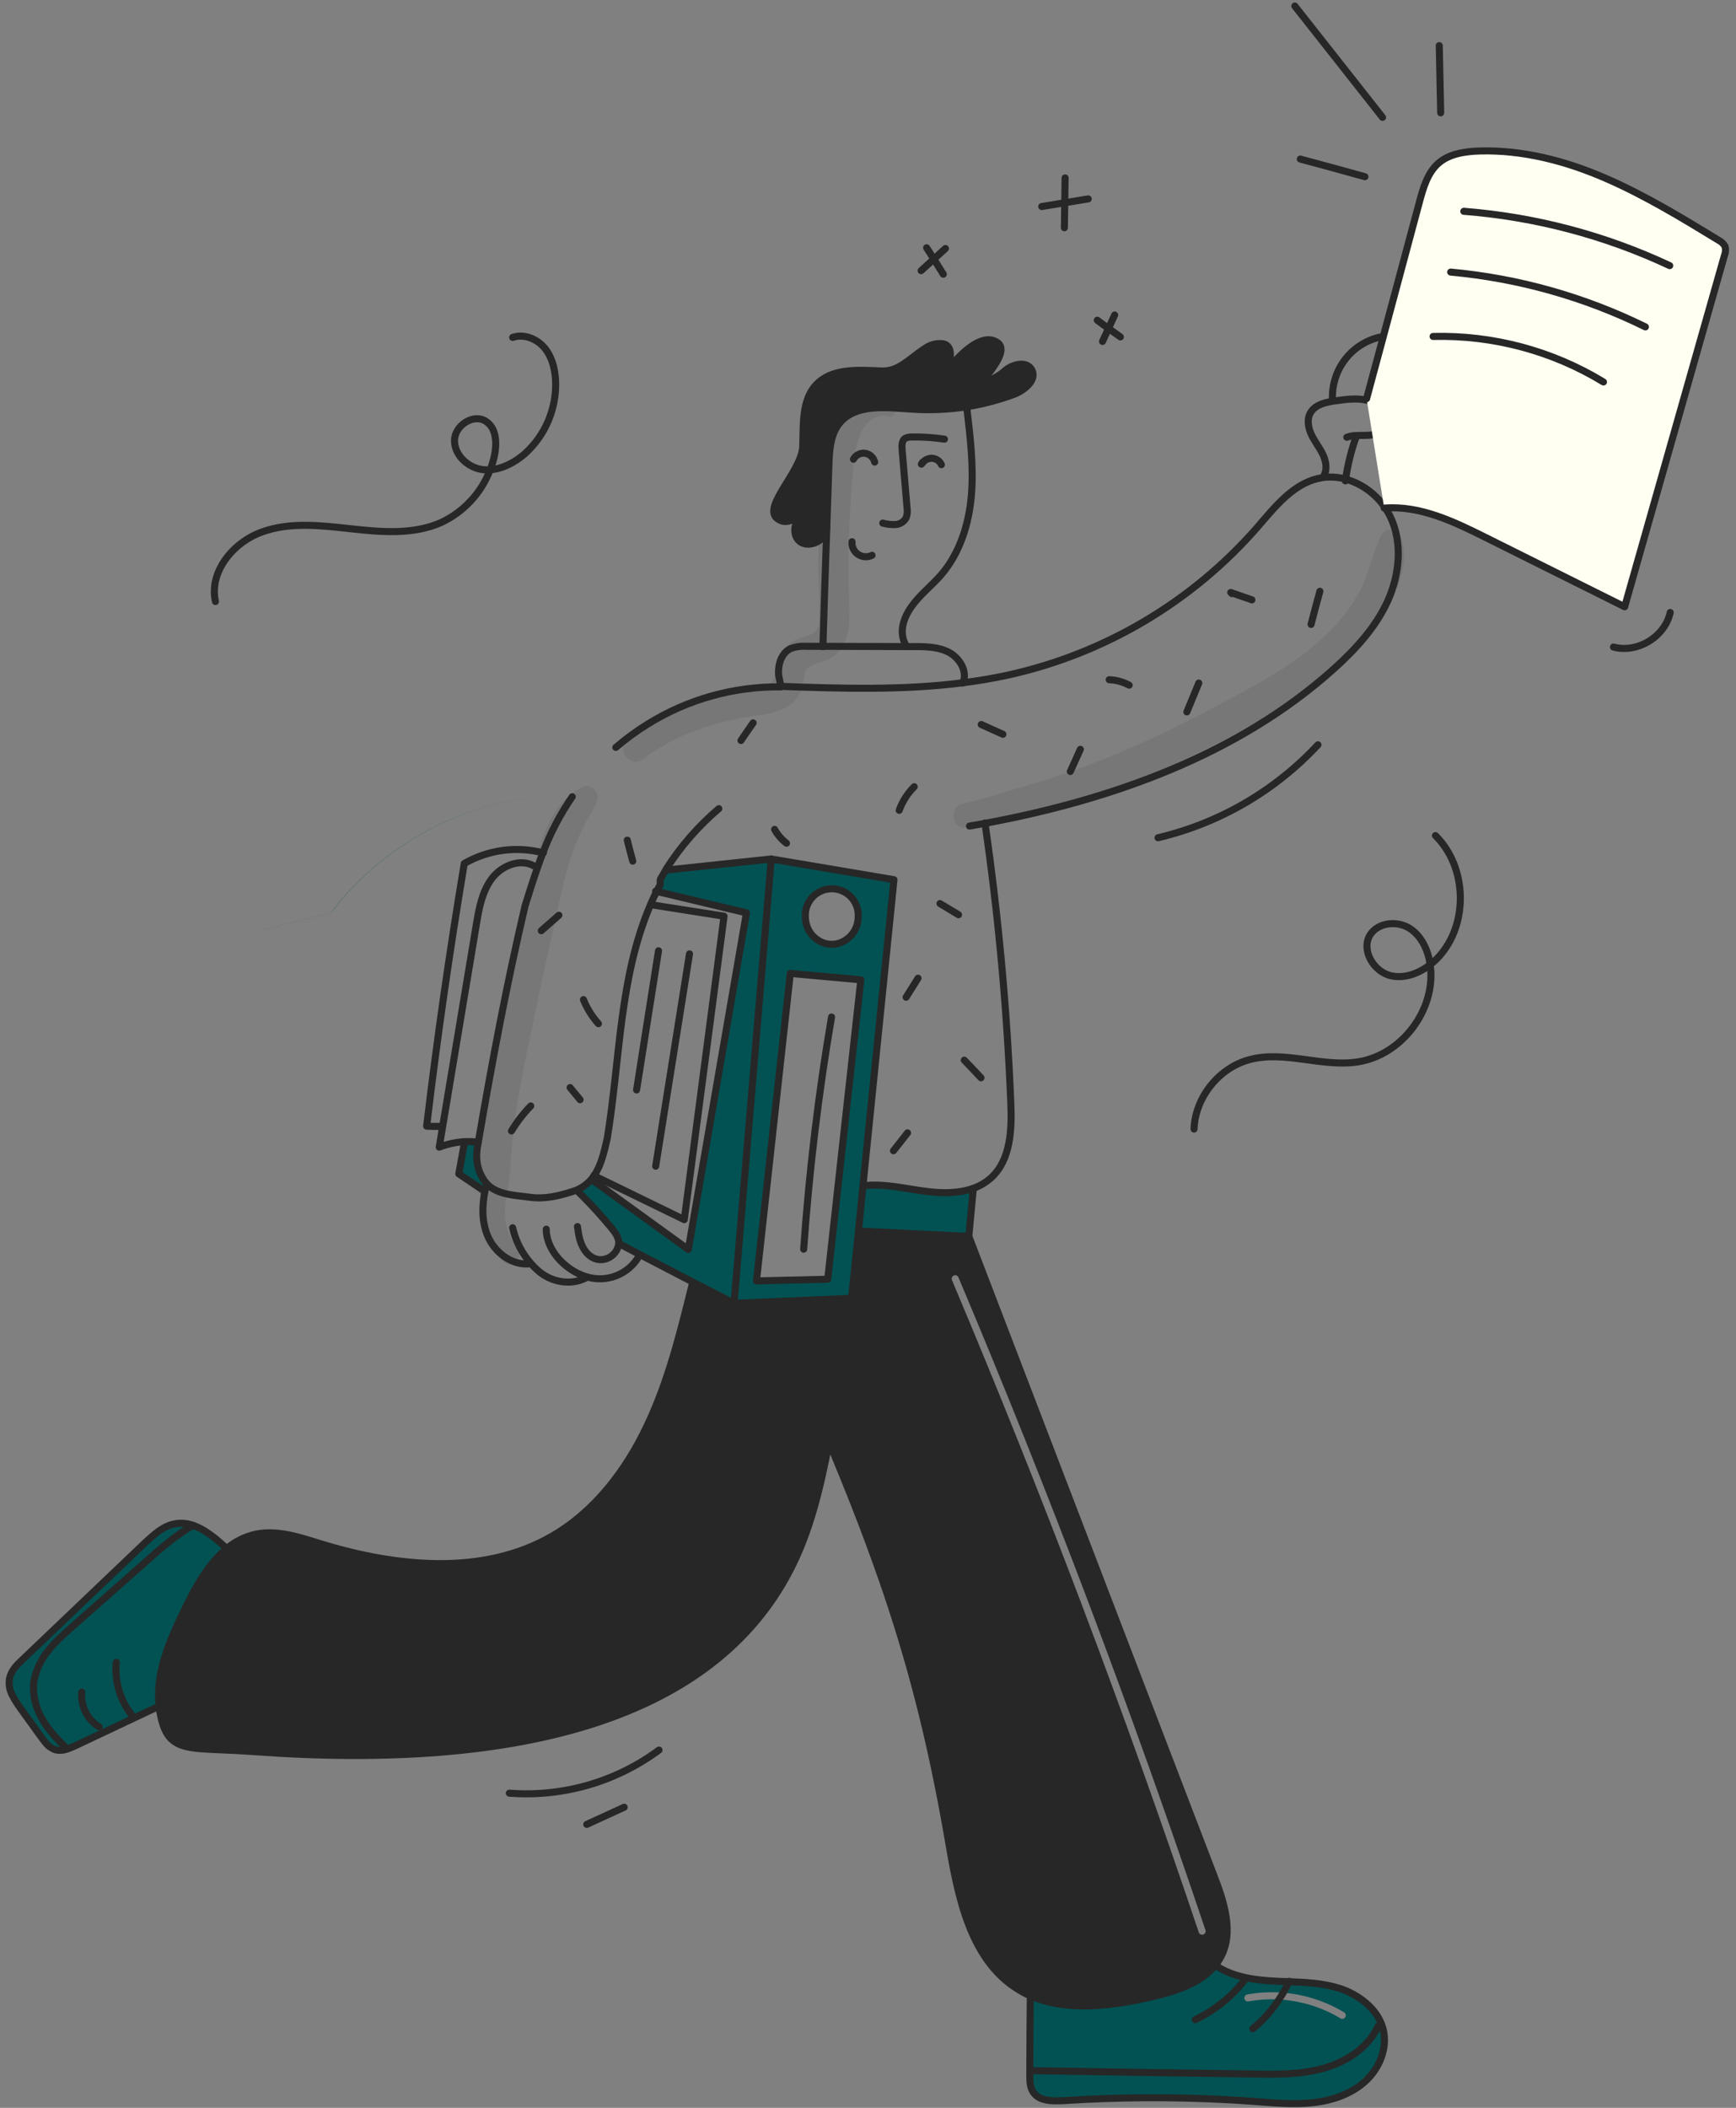 <svg width="201" height="244" viewBox="0 0 201 244" fill="none" xmlns="http://www.w3.org/2000/svg">
<rect x="0" y="0" width="201" height="244" fill="#808080" stroke="none"/>
<path fill-rule="evenodd" clip-rule="evenodd" d="M140.732 227.495C139.049 229.592 136.124 230.53 133.42 231.165C128.757 232.241 123.569 232.931 119.293 231.054C119.293 233.932 119.268 236.813 119.24 239.691H119.348L119.739 239.697C128.189 239.833 136.613 239.968 145.064 240.077C147.823 240.132 150.612 240.16 153.261 239.415C155.91 238.67 158.421 237.014 159.58 234.531L159.955 234.302C159.677 233.609 159.272 232.975 158.76 232.431C158.554 232.213 158.335 232.007 158.106 231.813C157.221 231.086 156.204 230.538 155.11 230.199C153.209 229.611 151.214 229.504 149.219 229.424C148.78 229.407 148.341 229.391 147.906 229.371C145.505 229.233 142.994 228.93 140.925 227.661L140.732 227.495ZM144.558 231.676C145.795 231.45 147.055 231.379 148.31 231.467H148.311C150.748 231.634 153.11 232.379 155.203 233.639C155.396 233.755 155.646 233.693 155.763 233.5C155.879 233.307 155.816 233.056 155.624 232.94C153.42 231.613 150.933 230.83 148.367 230.653C147.044 230.561 145.715 230.635 144.41 230.874C144.189 230.915 144.042 231.127 144.083 231.349C144.124 231.57 144.336 231.717 144.558 231.676Z" fill="#025253"/>
<path fill-rule="evenodd" clip-rule="evenodd" d="M80.061 148.878C78.697 154.362 77.321 159.894 74.89 165.021C72.435 170.181 68.793 174.985 63.826 177.827C55.852 182.407 45.836 181.359 37.034 178.655C36.904 178.614 36.774 178.574 36.643 178.533C34.359 177.821 31.986 177.081 29.637 177.551C28.371 177.809 27.193 178.389 26.215 179.234C26.213 179.237 26.207 179.24 26.204 179.242L26.229 179.273L26.243 179.289C24.174 181 22.684 183.649 21.47 186.132C19.98 189.203 18.548 192.351 18.374 195.607C18.348 196.04 18.349 196.474 18.377 196.907C18.39 197.13 18.407 197.356 18.434 197.583C18.472 197.973 18.537 198.36 18.628 198.742C18.87 199.84 19.204 200.604 19.679 201.145C19.758 201.235 19.844 201.319 19.936 201.396C21.029 202.34 22.76 202.411 25.553 202.525C26.579 202.567 27.75 202.615 29.085 202.715C60.846 205.088 82.674 198.659 91.421 181.772C93.821 177.165 94.98 172.057 95.973 166.925C95.979 166.936 95.984 166.948 95.988 166.959C95.991 166.966 95.993 166.973 95.996 166.98C97.182 169.806 98.283 172.51 99.304 175.142C99.491 175.625 99.676 176.102 99.858 176.58C100.041 177.057 100.22 177.529 100.396 178.003C100.484 178.236 100.572 178.471 100.659 178.707L100.661 178.713C100.923 179.419 101.18 180.122 101.431 180.823C101.851 181.99 102.256 183.152 102.648 184.308C103.04 185.464 103.415 186.615 103.779 187.771C103.781 187.772 103.782 187.774 103.782 187.776C106.34 195.869 108.288 204.059 109.963 213.975C110.553 217.388 111.281 221.022 112.725 224.14C112.879 224.468 113.036 224.791 113.207 225.106C114.234 227.117 115.759 228.833 117.636 230.089C118.151 230.431 118.696 230.726 119.264 230.972C119.272 230.974 119.283 230.98 119.291 230.983C123.563 232.845 128.739 232.155 133.391 231.082C136.095 230.447 139.047 229.509 140.703 227.412C140.955 227.094 141.177 226.752 141.365 226.391C142.827 223.549 141.696 220.1 140.537 217.093C135.584 204.155 130.676 191.367 125.765 178.572C121.245 166.798 116.724 155.018 112.164 143.113H112.142C109.943 143.017 107.881 142.914 105.819 142.81C103.751 142.707 101.684 142.603 99.478 142.506H99.422L98.65 150.287L85.022 150.867L85.019 150.894L80.596 148.604L80.274 148.439L80.251 148.428L80.108 148.687L80.061 148.878ZM110.973 147.866C110.886 147.659 110.646 147.561 110.439 147.649C110.231 147.737 110.134 147.976 110.222 148.183C120.695 172.999 130.221 198.164 138.799 223.679C138.87 223.893 139.102 224.008 139.315 223.936C139.529 223.864 139.644 223.633 139.572 223.42C130.987 197.885 121.455 172.7 110.973 147.866Z" fill="#272727"/>
<path d="M160.158 234.945C160.682 237.125 159.689 239.498 158.006 240.988C156.323 242.478 154.088 243.195 151.853 243.416C149.618 243.637 147.38 243.416 145.145 243.25C144.19 243.179 143.235 243.116 142.278 243.063C142.267 243.063 142.256 243.062 142.245 243.06C135.849 242.701 129.436 242.737 123.044 243.168C122.056 243.212 120.908 243.22 120.133 242.693C120.083 242.657 120.036 242.621 119.99 242.585C119.943 242.549 119.899 242.505 119.857 242.461C119.813 242.419 119.771 242.374 119.733 242.326C119.694 242.279 119.658 242.227 119.623 242.174C119.236 241.595 119.236 240.85 119.236 240.16C119.239 240.003 119.239 239.848 119.239 239.691H119.347C127.928 239.829 136.481 239.967 145.062 240.077C147.822 240.132 150.608 240.16 153.26 239.415C155.912 238.67 158.42 237.015 159.579 234.531L159.954 234.302C160.036 234.512 160.104 234.727 160.158 234.945Z" fill="#025253"/>
<path d="M120.135 242.693C120.91 243.22 122.058 243.212 123.046 243.167C122.055 243.234 120.907 243.228 120.135 242.693Z" fill="#025253"/>
<path d="M119.99 242.585C120.037 242.621 120.084 242.657 120.134 242.693C120.084 242.66 120.036 242.624 119.99 242.585Z" fill="#025253"/>
<path d="M119.732 242.326C119.771 242.373 119.812 242.418 119.857 242.461C119.812 242.419 119.77 242.374 119.732 242.326Z" fill="#025253"/>
<path d="M114.246 43.515C114.287 43.465 114.329 43.413 114.37 43.36C114.332 43.413 114.29 43.465 114.246 43.515Z" fill="#272727"/>
<path d="M113.988 43.827L114.223 43.542C114.148 43.636 114.068 43.733 113.988 43.827Z" fill="#272727"/>
<path d="M113.725 44.135C113.805 44.042 113.885 43.948 113.967 43.854C113.89 43.948 113.807 44.042 113.725 44.135Z" fill="#272727"/>
<path d="M113.455 44.442C113.535 44.348 113.618 44.257 113.701 44.163C113.621 44.257 113.538 44.348 113.455 44.442Z" fill="#272727"/>
<path d="M112.666 137.567C112.503 139.391 112.34 141.245 112.15 143.069C112.147 143.066 112.147 143.061 112.144 143.058C107.729 142.865 103.866 142.644 99.452 142.451H99.43L99.948 137.214L100.114 137.236C100.883 137.166 101.657 137.165 102.426 137.233L102.427 137.234C102.428 137.235 102.428 137.235 102.429 137.235C102.429 137.235 102.43 137.234 102.43 137.234C102.431 137.234 102.432 137.233 102.432 137.233C103.229 137.3 104.024 137.416 104.821 137.542C104.956 137.565 105.089 137.587 105.224 137.606C105.621 137.672 106.019 137.736 106.419 137.796C106.819 137.857 107.219 137.909 107.619 137.954C109.302 138.147 111.093 138.119 112.666 137.567Z" fill="#025253"/>
<path d="M107.617 137.954C109.328 138.119 111.121 138.092 112.667 137.54C112.667 137.548 112.664 137.559 112.664 137.568C111.091 138.119 109.3 138.147 107.617 137.954Z" fill="#025253"/>
<path d="M112.165 143.113H112.143C112.145 143.1 112.145 143.083 112.148 143.069C112.154 143.083 112.159 143.1 112.165 143.113Z" fill="#272727"/>
<path d="M109.665 42.899C109.546 43.057 109.433 43.211 109.328 43.36L109.37 43.294C109.463 43.164 109.56 43.032 109.665 42.899Z" fill="#272727"/>
<path d="M105.223 137.606C105.62 137.669 106.02 137.736 106.417 137.796C106.017 137.736 105.62 137.672 105.223 137.606Z" fill="#025253"/>
<path d="M105.549 47.361C107.686 47.503 109.833 47.411 111.95 47.085C113.785 46.786 115.587 46.315 117.333 45.678C117.901 45.471 118.423 45.157 118.873 44.753C118.418 45.171 117.885 45.494 117.306 45.705C115.558 46.339 113.756 46.81 111.922 47.112C111.74 47.14 111.556 47.168 111.371 47.193C109.433 47.467 107.472 47.533 105.521 47.389C102.781 47.212 99.553 46.801 97.613 48.558C99.55 46.768 102.795 47.181 105.549 47.361Z" fill="#272727"/>
<path d="M104.648 42.108C105.404 41.603 106.114 40.976 106.825 40.504C106.119 40.984 105.41 41.611 104.648 42.108Z" fill="#272727"/>
<path d="M109.964 213.975C110.554 217.388 111.283 221.022 112.726 224.14C111.263 221.008 110.529 217.355 109.936 213.92C108.278 204.036 106.338 195.864 103.783 187.776C106.341 195.869 108.289 204.058 109.964 213.975Z" fill="#272727"/>
<path d="M103.506 101.833L99.919 137.209V137.211L99.891 137.209L99.372 142.451H99.367L98.594 150.232L85.027 150.809L89.323 99.46H89.321L89.323 99.438L103.506 101.833ZM95.835 148.08L99.67 113.422L91.503 112.649L87.558 148.245H87.588L87.585 148.273L95.835 148.08ZM99.367 106.082C99.385 105.669 99.32 105.255 99.174 104.868C99.029 104.48 98.806 104.126 98.52 103.827C98.234 103.527 97.89 103.289 97.509 103.126C97.128 102.964 96.718 102.88 96.304 102.88C95.89 102.88 95.48 102.964 95.1 103.126C94.719 103.289 94.375 103.527 94.089 103.827C93.803 104.126 93.58 104.48 93.434 104.868C93.289 105.255 93.223 105.669 93.242 106.082C93.242 106.299 93.263 106.515 93.305 106.728C93.408 107.309 93.673 107.85 94.069 108.289C94.464 108.727 94.975 109.046 95.543 109.208C95.591 109.223 95.639 109.235 95.689 109.244C95.789 109.266 95.891 109.283 95.992 109.294C96.2 109.316 96.409 109.316 96.616 109.294C96.718 109.283 96.819 109.266 96.919 109.244C96.969 109.233 97.019 109.222 97.066 109.208C97.634 109.046 98.144 108.727 98.54 108.289C98.936 107.85 99.2 107.309 99.303 106.728C99.346 106.515 99.367 106.299 99.367 106.082Z" fill="#025253"/>
<path d="M103.506 101.833L89.324 99.438V99.433L103.506 101.833Z" fill="#025253"/>
<path d="M102.648 184.308C103.04 185.464 103.415 186.615 103.78 187.771C103.415 186.618 103.038 185.463 102.648 184.308Z" fill="#272727"/>
<path d="M102.432 137.233C103.229 137.297 104.026 137.416 104.821 137.542C104.024 137.416 103.229 137.3 102.432 137.233Z" fill="#025253"/>
<path d="M100.113 137.236C100.883 137.165 101.656 137.164 102.425 137.234C101.656 137.165 100.883 137.166 100.113 137.236Z" fill="url(#paint0_linear_125_1065)"/>
<path d="M99.859 176.58C100.041 177.057 100.221 177.529 100.397 178.003C100.221 177.532 100.041 177.057 99.859 176.58Z" fill="#272727"/>
<path d="M99.947 137.214L99.428 142.451H99.4L99.919 137.211L99.947 137.214Z" fill="url(#paint1_linear_125_1065)"/>
<path d="M99.948 137.209V137.214L99.92 137.211V137.209L103.507 101.833L99.948 137.209Z" fill="url(#paint2_linear_125_1065)"/>
<path d="M99.919 137.212L99.401 142.451H99.373L99.892 137.209L99.919 137.212Z" fill="url(#paint3_linear_125_1065)"/>
<path d="M112.142 143.113C107.738 142.92 103.884 142.7 99.477 142.506H99.422L99.427 142.451H99.45C103.864 142.644 107.727 142.865 112.142 143.058C112.145 143.061 112.145 143.066 112.147 143.069C112.145 143.083 112.145 143.1 112.142 143.113Z" fill="url(#paint4_linear_125_1065)"/>
<path d="M99.43 142.451L99.424 142.506H99.397L99.402 142.451H99.43Z" fill="#025253"/>
<path d="M98.651 150.287L85.023 150.867L98.596 150.287L99.396 142.506H99.424L98.651 150.287Z" fill="url(#paint5_linear_125_1065)"/>
<path d="M99.402 142.451L99.397 142.506H99.369L99.375 142.451H99.402Z" fill="#025253"/>
<path d="M98.596 150.287L85.023 150.867L85.029 150.809L98.596 150.232L99.368 142.451H99.374L99.368 142.506H99.396L98.596 150.287Z" fill="url(#paint6_linear_125_1065)"/>
<path d="M95.836 148.08L87.586 148.273L87.589 148.246L95.836 148.08Z" fill="url(#paint7_linear_125_1065)"/>
<path d="M94.511 44.519C94.456 44.577 94.403 44.635 94.353 44.696C94.395 44.646 94.439 44.596 94.483 44.547C94.492 44.537 94.501 44.528 94.511 44.519Z" fill="#272727"/>
<path d="M94.353 44.696C94.304 44.754 94.254 44.814 94.207 44.878C94.254 44.814 94.301 44.754 94.353 44.696Z" fill="#272727"/>
<path d="M93.307 106.728C93.414 107.308 93.68 107.847 94.075 108.284C94.47 108.722 94.979 109.042 95.544 109.209C94.977 109.046 94.466 108.727 94.07 108.289C93.675 107.85 93.41 107.309 93.307 106.728Z" fill="url(#paint8_linear_125_1065)"/>
<path d="M93.549 46.072C93.527 46.127 93.505 46.183 93.488 46.238C93.508 46.183 93.527 46.127 93.549 46.072Z" fill="#272727"/>
<path d="M93.335 46.724C93.313 46.798 93.297 46.873 93.277 46.95C93.297 46.873 93.316 46.798 93.335 46.724Z" fill="#272727"/>
<path d="M93.189 62.953C93.231 62.961 93.269 62.97 93.311 62.975C93.27 62.971 93.23 62.963 93.189 62.953Z" fill="#272727"/>
<path d="M92.738 62.774C92.878 62.859 93.031 62.919 93.191 62.953C93.03 62.922 92.877 62.861 92.738 62.774Z" fill="#272727"/>
<path d="M109.797 42.731C111.276 40.861 113.585 38.692 115.235 39.553C116.289 40.005 115.922 41.159 115.031 42.472C114.832 42.762 114.609 43.06 114.369 43.36C114.327 43.413 114.286 43.465 114.245 43.515C114.236 43.526 114.228 43.534 114.223 43.542L113.988 43.827C113.979 43.835 113.972 43.844 113.966 43.854C113.883 43.948 113.803 44.042 113.723 44.136C113.715 44.144 113.708 44.153 113.701 44.163C113.618 44.257 113.536 44.348 113.456 44.442C113.276 44.646 113.094 44.848 112.915 45.044C112.905 45.052 112.896 45.061 112.887 45.071C114.068 44.208 115.244 43.84 116.115 43.12C116.162 43.084 116.209 43.043 116.256 43.002C117.139 42.202 118.767 41.76 119.402 42.781C119.769 43.388 119.551 44.017 119.076 44.55C119.012 44.622 118.944 44.69 118.872 44.754C118.423 45.157 117.9 45.471 117.332 45.678C115.586 46.315 113.784 46.786 111.949 47.085C109.832 47.411 107.685 47.504 105.548 47.361C102.794 47.182 99.549 46.768 97.612 48.559C97.535 48.626 97.461 48.698 97.391 48.774C97.3 48.869 97.213 48.968 97.132 49.072C96.084 50.396 96.001 52.19 95.946 53.873C95.863 56.301 95.78 58.757 95.697 61.188C95.697 61.249 95.692 61.311 95.684 61.373C95.676 61.433 95.664 61.493 95.648 61.552C95.639 61.579 95.631 61.61 95.62 61.637C95.598 61.695 95.573 61.753 95.548 61.808C95.372 62.119 95.127 62.385 94.832 62.587C94.537 62.788 94.2 62.919 93.846 62.97C93.813 62.976 93.782 62.978 93.749 62.984C93.603 62.998 93.456 62.995 93.311 62.976C93.269 62.97 93.231 62.962 93.189 62.953C93.029 62.92 92.876 62.859 92.737 62.774C92.704 62.752 92.668 62.73 92.635 62.705C91.614 61.933 91.945 60.081 93.076 59.584C92.138 59.943 91.2 60.718 90.289 60.247C87.723 59.115 92.745 54.756 92.911 51.776C92.988 50.363 92.935 48.84 93.178 47.447C93.206 47.279 93.239 47.113 93.278 46.95C93.297 46.873 93.313 46.798 93.335 46.724C93.38 46.561 93.429 46.398 93.487 46.238C93.504 46.183 93.526 46.128 93.548 46.073C93.576 46.001 93.603 45.932 93.633 45.86C93.694 45.722 93.76 45.587 93.835 45.455C93.865 45.397 93.898 45.342 93.931 45.286C93.959 45.239 93.987 45.193 94.017 45.148C94.078 45.055 94.141 44.966 94.207 44.878C94.254 44.815 94.304 44.754 94.354 44.696C94.403 44.638 94.456 44.577 94.511 44.519C94.581 44.443 94.656 44.37 94.734 44.301C96.605 42.613 99.569 42.869 102.126 42.974C102.893 42.98 103.644 42.757 104.284 42.334C104.408 42.265 104.53 42.188 104.648 42.108C105.41 41.611 106.119 40.985 106.825 40.505C106.938 40.427 107.049 40.356 107.162 40.287C107.672 39.948 108.275 39.778 108.886 39.801C110.652 39.801 110.018 42.284 109.3 43.388C109.322 43.358 109.344 43.325 109.369 43.294L109.328 43.36C109.433 43.211 109.546 43.057 109.664 42.9C109.709 42.844 109.75 42.786 109.797 42.731Z" fill="#272727"/>
<path d="M89.324 99.46L85.028 150.809H85.025L89.322 99.46H89.324Z" fill="url(#paint9_linear_125_1065)"/>
<path d="M89.322 99.46L85.026 150.809L84.998 150.811L89.294 99.463L89.322 99.46Z" fill="url(#paint10_linear_125_1065)"/>
<path d="M86.427 105.668L76.053 103.213C76.055 103.207 76.058 103.199 76.061 103.193L86.427 105.668Z" fill="url(#paint11_linear_125_1065)"/>
<path d="M85.03 150.809L85.024 150.867H85.022L85.027 150.809H85.03Z" fill="url(#paint12_linear_125_1065)"/>
<path d="M85.025 150.809L85.02 150.867H84.992L84.998 150.811L85.025 150.809Z" fill="url(#paint13_linear_125_1065)"/>
<path d="M85.021 150.867H85.023L85.021 150.894L80.598 148.604L84.993 150.867H85.021Z" fill="#025253"/>
<path d="M84.965 150.812H84.998L84.992 150.867L80.597 148.605L80.274 148.439L80.252 148.428V148.425L80.274 148.384L84.965 150.812Z" fill="#025253"/>
<path d="M77.156 100.619L77.321 100.729L89.293 99.463L84.997 150.812H84.964L80.273 148.383L80.251 148.425L74.118 145.238L74.062 145.21L73.905 145.128L71.772 144.024L71.634 143.996V143.693C71.629 143.654 71.623 143.618 71.615 143.58C71.462 143.017 71.164 142.504 70.751 142.092C69.714 140.837 68.635 139.648 67.493 138.5C67.33 138.334 67.164 138.172 66.999 138.009L66.254 137.954L66.751 137.788C67.329 137.532 67.852 137.165 68.29 136.709C68.3 136.7 68.309 136.69 68.318 136.679C68.367 136.627 68.417 136.571 68.464 136.516L68.516 136.544L79.694 144.631L86.426 105.668L76.06 103.193C76.14 103.033 76.22 102.876 76.3 102.716C76.352 102.653 76.39 102.581 76.413 102.503C76.437 102.426 76.444 102.344 76.435 102.263C76.438 102.183 76.438 102.098 76.441 102.018C76.436 101.949 76.446 101.88 76.469 101.815C76.492 101.75 76.529 101.69 76.576 101.64C76.769 101.309 76.962 100.95 77.156 100.619Z" fill="#025253"/>
<path d="M68.465 136.516C68.418 136.571 68.368 136.626 68.318 136.679C68.368 136.626 68.415 136.571 68.462 136.516H68.465Z" fill="#025253"/>
<path d="M67.494 138.5C68.636 139.648 69.715 140.837 70.753 142.092C69.715 140.862 68.634 139.651 67.494 138.5Z" fill="#025253"/>
<path d="M55.908 136.433C56.072 136.72 56.276 136.981 56.515 137.209L56.322 137.264C56.263 137.463 56.216 137.666 56.184 137.871L56.15 137.866L56.018 137.843L53.148 135.909L53.151 135.901L53.811 132.267V132.184C54.332 132.161 54.854 132.18 55.372 132.24V132.245C55.36 132.266 55.354 132.29 55.356 132.314V132.322C55.276 132.699 55.224 133.082 55.201 133.467C55.188 133.691 55.187 133.916 55.199 134.141C55.237 134.953 55.481 135.741 55.908 136.433Z" fill="#025253"/>
<path d="M55.384 132.239C55.382 132.239 55.38 132.24 55.378 132.241C55.376 132.242 55.374 132.243 55.373 132.245V132.239H55.384Z" fill="#025253"/>
<path d="M55.356 132.322V132.35C55.277 132.718 55.225 133.092 55.201 133.467C55.224 133.082 55.276 132.699 55.356 132.322Z" fill="#025253"/>
<path d="M38.36 105.669L30.549 107.6L30.552 107.592L38.333 105.669C38.333 105.669 46.93 92.835 64.448 92.046C46.95 92.849 38.36 105.669 38.36 105.669Z" fill="#025253"/>
<path d="M20.284 176.42C20.969 176.287 21.678 176.338 22.337 176.569C20.273 177.752 18.485 179.35 16.725 180.917C13.938 183.373 11.179 185.828 8.392 188.284C7.371 189.195 6.35 190.078 5.522 191.154C4.666 192.212 4.105 193.478 3.894 194.823C3.794 196.281 4.141 197.734 4.888 198.99C5.605 200.259 6.598 201.308 7.647 202.328L7.694 202.488C7.279 202.632 6.831 202.653 6.405 202.549C5.968 202.394 5.584 202.12 5.296 201.757C5.244 201.699 5.194 201.636 5.144 201.572C5.026 201.421 4.915 201.266 4.805 201.114C4.005 199.983 3.177 198.879 2.377 197.748C2.297 197.638 2.217 197.527 2.137 197.414C2.051 197.293 1.968 197.166 1.886 197.039C1.847 196.981 1.811 196.92 1.775 196.862C1.739 196.805 1.704 196.744 1.668 196.683C1.604 196.573 1.543 196.462 1.488 196.352C1.135 195.73 1.01 195.004 1.135 194.299C1.328 193.416 2.018 192.754 2.653 192.119L16.807 178.627C17.828 177.661 18.904 176.668 20.284 176.42Z" fill="#025253"/>
<path d="M21.469 186.105C22.68 183.627 24.167 180.984 26.229 179.273L26.242 179.29C24.173 181 22.683 183.649 21.469 186.132C19.979 189.203 18.547 192.352 18.373 195.607C18.539 192.343 19.973 189.184 21.469 186.105Z" fill="#025253"/>
<path d="M18.435 197.583C18.472 197.973 18.537 198.36 18.628 198.742C18.871 199.84 19.205 200.604 19.679 201.145C19.188 200.604 18.846 199.831 18.6 198.714C18.523 198.347 18.468 197.98 18.416 197.613L18.435 197.61C18.407 197.376 18.388 197.141 18.377 196.907C18.391 197.13 18.407 197.356 18.435 197.583Z" fill="#272727"/>
<path d="M18.376 196.907C18.387 197.141 18.406 197.376 18.434 197.61L18.415 197.613L18.406 197.555C17.965 193.582 19.675 189.774 21.441 186.077C22.653 183.599 24.14 180.953 26.204 179.242L26.229 179.273C24.168 180.983 22.68 183.627 21.469 186.104C19.974 189.184 18.539 192.343 18.373 195.607C18.348 196.04 18.349 196.474 18.376 196.907Z" fill="#025253"/>
<path d="M18.214 197.638C15.069 199.128 11.895 200.618 8.75 202.108C8.033 202.467 7.205 202.798 6.432 202.577C5.978 202.428 5.58 202.142 5.295 201.758C5.584 202.12 5.968 202.395 6.405 202.549C6.831 202.653 7.278 202.632 7.693 202.489L7.646 202.329C6.598 201.308 5.604 200.259 4.887 198.99C4.14 197.734 3.794 196.281 3.894 194.824C4.104 193.479 4.666 192.213 5.522 191.154C6.349 190.078 7.37 189.195 8.391 188.284C11.178 185.829 13.937 183.373 16.724 180.917C18.484 179.35 20.272 177.753 22.336 176.569C22.471 176.613 22.607 176.663 22.742 176.718C22.899 176.784 23.056 176.859 23.211 176.939C23.321 176.997 23.429 177.057 23.539 177.121C23.589 177.151 23.641 177.181 23.694 177.214C24.316 177.607 24.904 178.05 25.454 178.539C25.512 178.589 25.567 178.638 25.622 178.688C25.785 178.834 25.948 178.978 26.105 179.124L26.205 179.243C24.141 180.953 22.654 183.599 21.442 186.077C19.676 189.774 17.966 193.582 18.407 197.555L18.415 197.613L18.214 197.638Z" fill="#025253"/>
<path d="M1.775 196.863C1.811 196.921 1.847 196.981 1.886 197.039C1.847 196.981 1.808 196.923 1.775 196.863Z" fill="#025253"/>
<path d="M1.668 196.683C1.704 196.744 1.74 196.802 1.776 196.862C1.737 196.805 1.701 196.744 1.668 196.683Z" fill="#025253"/>
<path d="M104.886 74.707C104.058 73.218 104.555 71.617 105.521 70.238C106.486 68.858 107.866 67.809 108.97 66.54C111.149 64.002 112.198 60.636 112.474 57.294C112.75 53.953 112.336 50.617 111.949 47.278" stroke="#272727" stroke-width="0.816" stroke-linecap="round" stroke-linejoin="round"/>
<path d="M93.077 59.584C91.946 60.081 91.615 61.932 92.635 62.705C92.668 62.73 92.704 62.752 92.737 62.774C92.877 62.859 93.03 62.919 93.19 62.953C93.231 62.962 93.27 62.97 93.311 62.975C93.457 62.995 93.604 62.998 93.75 62.984C93.783 62.981 93.816 62.975 93.847 62.97C94.201 62.922 94.539 62.791 94.835 62.59C95.13 62.388 95.375 62.121 95.549 61.808C95.577 61.753 95.601 61.696 95.621 61.637C95.632 61.61 95.64 61.579 95.648 61.552C95.664 61.493 95.676 61.433 95.684 61.372C95.693 61.311 95.698 61.249 95.698 61.188V61.05" stroke="#272727" stroke-width="0.816" stroke-linecap="round" stroke-linejoin="round"/>
<path d="M93.38 59.502C93.269 59.529 93.186 59.557 93.076 59.584" stroke="#272727" stroke-width="0.816" stroke-linecap="round" stroke-linejoin="round"/>
<path d="M95.283 74.845V74.79C95.421 70.265 95.559 65.712 95.725 61.187C95.808 58.729 95.89 56.301 95.973 53.845C96.028 52.162 96.139 50.341 97.159 49.044C97.234 48.95 97.311 48.859 97.391 48.774C97.461 48.698 97.534 48.626 97.612 48.558C99.549 46.768 102.794 47.182 105.547 47.361C107.685 47.503 109.831 47.411 111.949 47.085C113.783 46.786 115.586 46.315 117.332 45.678C117.9 45.471 118.422 45.157 118.872 44.754C118.944 44.69 119.012 44.621 119.076 44.549C119.57 44.011 119.801 43.371 119.429 42.753C118.794 41.732 117.166 42.174 116.283 42.974C116.228 43.023 116.173 43.073 116.115 43.12C115.249 43.821 114.106 44.191 112.914 45.043C113.094 44.847 113.276 44.646 113.455 44.442C113.535 44.348 113.618 44.257 113.701 44.163C113.707 44.153 113.715 44.144 113.723 44.135C113.803 44.042 113.883 43.948 113.966 43.854C113.972 43.843 113.979 43.834 113.988 43.826L114.222 43.542C114.228 43.534 114.236 43.526 114.244 43.515C114.286 43.465 114.327 43.413 114.369 43.36C114.609 43.059 114.832 42.761 115.031 42.472C115.936 41.156 116.322 39.997 115.263 39.525C113.602 38.658 111.256 40.855 109.797 42.731C109.75 42.786 109.708 42.844 109.664 42.899C109.546 43.057 109.432 43.211 109.328 43.36L109.369 43.294C110.067 42.16 110.619 39.773 108.914 39.773C108.29 39.753 107.676 39.933 107.162 40.286C107.048 40.355 106.938 40.427 106.825 40.504C106.119 40.984 105.409 41.611 104.648 42.107C104.529 42.187 104.408 42.265 104.284 42.334C103.648 42.739 102.908 42.952 102.154 42.946C99.582 42.841 96.605 42.582 94.734 44.301C94.656 44.369 94.581 44.442 94.511 44.519C94.456 44.577 94.403 44.635 94.353 44.696C94.304 44.756 94.254 44.814 94.207 44.878C94.141 44.966 94.077 45.054 94.017 45.148C93.986 45.192 93.959 45.239 93.931 45.286C93.898 45.341 93.865 45.396 93.835 45.454C93.76 45.587 93.694 45.722 93.633 45.86C93.603 45.932 93.575 46.001 93.548 46.072C93.526 46.128 93.504 46.183 93.487 46.238C93.429 46.398 93.379 46.561 93.335 46.724C93.313 46.798 93.297 46.873 93.277 46.95C93.239 47.113 93.206 47.278 93.178 47.447C92.941 48.823 92.999 50.333 92.938 51.748C92.772 54.728 87.751 59.087 90.317 60.219C91.227 60.691 92.165 59.915 93.103 59.557" stroke="#272727" stroke-width="0.816" stroke-linecap="round" stroke-linejoin="round"/>
<path d="M90.401 79.315C90.207 78.46 90.07 78.101 90.18 77.218C90.29 76.335 90.732 75.453 91.559 75.066C92.124 74.859 92.726 74.774 93.325 74.818H95.312C98.504 74.818 101.694 74.846 104.886 74.846H105.852C107.259 74.846 108.722 74.873 109.963 75.563C111.166 76.247 112.044 77.77 111.495 79.034C111.491 79.046 111.487 79.057 111.481 79.067" stroke="#272727" stroke-width="0.816" stroke-linecap="round" stroke-linejoin="round"/>
<path d="M90.264 79.453H90.429C97.438 79.701 104.529 79.922 111.454 79.039C111.468 79.037 111.482 79.037 111.496 79.034C113.275 78.813 115.03 78.512 116.782 78.129C127.977 75.643 138.081 69.638 145.616 60.994C147.603 58.701 149.644 56.08 152.599 55.39C152.846 55.333 153.096 55.289 153.347 55.258C153.364 55.255 153.383 55.255 153.4 55.252C154.208 55.176 155.023 55.246 155.806 55.459C155.822 55.465 155.839 55.468 155.855 55.473C157.704 56.015 159.305 57.186 160.38 58.784L160.397 58.809C160.591 59.104 160.77 59.408 160.932 59.722C162.422 62.76 162.064 66.457 160.684 69.548C159.277 72.638 156.931 75.177 154.421 77.439C143.353 87.372 128.785 92.559 114.134 95.291C114.106 95.296 114.078 95.299 114.051 95.305C113.444 95.41 112.834 95.517 112.254 95.622" stroke="#272727" stroke-width="0.816" stroke-linecap="round" stroke-linejoin="round"/>
<path d="M153.316 55.004C153.703 54.232 153.509 53.293 153.123 52.521C152.737 51.748 152.185 51.059 151.826 50.286C151.468 49.513 151.299 48.548 151.713 47.803C152.213 46.92 153.261 46.616 154.282 46.451C154.409 46.421 154.538 46.402 154.668 46.395C155.827 46.23 157.041 46.064 158.172 46.313C158.178 46.313 158.184 46.315 158.189 46.315C158.429 46.364 158.664 46.437 158.89 46.533C159.489 46.74 159.997 47.15 160.325 47.692C160.485 47.963 160.571 48.271 160.576 48.585C160.581 48.9 160.504 49.21 160.352 49.486C159.938 50.148 159.055 50.369 158.255 50.396C157.869 50.396 157.455 50.396 157.069 50.424C156.683 50.418 156.3 50.484 155.938 50.617" stroke="#272727" stroke-width="0.816" stroke-linecap="round" stroke-linejoin="round"/>
<path d="M160.268 58.812H160.351C160.365 58.812 160.381 58.809 160.395 58.809C164.435 58.522 168.311 60.365 171.94 62.181C177.32 64.857 182.728 67.561 188.109 70.238C191.974 56.66 195.829 43.093 199.672 29.537C199.8 29.212 199.82 28.853 199.728 28.516C199.561 28.221 199.312 27.981 199.01 27.826C194.761 25.233 190.457 22.611 185.874 20.622C181.291 18.633 176.327 17.338 171.333 17.476C169.65 17.532 167.829 17.78 166.559 18.884C165.29 19.987 164.793 21.726 164.352 23.356L160.13 39.084C160.128 39.097 160.122 39.114 160.119 39.128C159.488 41.487 158.858 43.816 158.227 46.147" fill="#FFFFF2"/>
<path d="M160.268 58.812H160.351C160.365 58.812 160.381 58.809 160.395 58.809C164.435 58.522 168.311 60.365 171.94 62.181C177.32 64.857 182.728 67.561 188.109 70.238C191.974 56.66 195.829 43.093 199.672 29.537C199.8 29.212 199.82 28.853 199.728 28.516C199.561 28.221 199.312 27.981 199.01 27.826C194.761 25.233 190.457 22.611 185.874 20.622C181.291 18.633 176.327 17.338 171.333 17.476C169.65 17.532 167.829 17.78 166.559 18.884C165.29 19.987 164.793 21.726 164.352 23.356L160.13 39.084C160.128 39.097 160.122 39.114 160.119 39.128C159.488 41.487 158.858 43.816 158.227 46.147" stroke="#272727" stroke-width="0.816" stroke-linecap="round" stroke-linejoin="round"/>
<path d="M157.068 50.424C156.472 52.054 156.049 53.741 155.805 55.459C155.802 55.473 155.802 55.487 155.799 55.501C155.799 55.556 155.771 55.611 155.771 55.666" stroke="#272727" stroke-width="0.816" stroke-linecap="round" stroke-linejoin="round"/>
<path d="M154.281 46.313C154.197 44.651 154.694 43.012 155.688 41.677C156.686 40.344 158.122 39.406 159.744 39.028" stroke="#272727" stroke-width="0.816" stroke-linecap="round" stroke-linejoin="round"/>
<path d="M114.05 95.263V95.318C115.595 106.004 116.59 116.761 117.03 127.549C117.168 130.666 117.058 134.226 114.767 136.323C114.156 136.872 113.443 137.295 112.668 137.567H112.665C111.092 138.119 109.301 138.147 107.618 137.953C107.218 137.909 106.818 137.854 106.418 137.796C106.018 137.738 105.621 137.672 105.223 137.606C105.088 137.587 104.956 137.564 104.82 137.542C104.023 137.415 103.228 137.3 102.431 137.233L102.43 137.234C102.429 137.234 102.429 137.234 102.428 137.234C102.428 137.234 102.427 137.234 102.427 137.234C102.426 137.234 102.426 137.234 102.425 137.233C101.656 137.165 100.883 137.166 100.113 137.236" stroke="#272727" stroke-width="0.816" stroke-linecap="round" stroke-linejoin="round"/>
<path d="M112.695 137.567C112.53 139.416 112.336 141.265 112.171 143.113H112.143C107.74 142.92 103.885 142.699 99.478 142.506" stroke="#272727" stroke-width="0.816" stroke-linecap="round" stroke-linejoin="round"/>
<path d="M112.17 143.113C121.692 167.974 131.046 192.285 140.565 217.148C141.724 220.156 142.855 223.605 141.393 226.447C141.204 226.807 140.983 227.148 140.73 227.467C139.075 229.564 136.123 230.503 133.419 231.137C128.756 232.213 123.568 232.903 119.292 231.027C118.724 230.782 118.179 230.486 117.664 230.144C115.71 228.88 114.284 227.128 113.207 225.106C113.036 224.791 112.879 224.468 112.725 224.14C111.282 221.022 110.553 217.388 109.963 213.975C108.288 204.058 106.34 195.869 103.782 187.776C103.782 187.774 103.781 187.772 103.779 187.771C103.415 186.615 103.04 185.464 102.648 184.308C102.256 183.152 101.851 181.99 101.431 180.823C101.18 180.122 100.924 179.419 100.661 178.712C100.573 178.475 100.485 178.238 100.397 178.003C100.22 177.529 100.041 177.057 99.859 176.58C99.676 176.102 99.492 175.625 99.304 175.142C98.283 172.51 97.182 169.806 95.996 166.98C95.99 166.962 95.982 166.943 95.974 166.925C95.67 166.18 95.339 165.435 95.008 164.663" stroke="#272727" stroke-width="0.816" stroke-linecap="round" stroke-linejoin="round"/>
<path d="M80.136 148.715C78.756 154.288 77.376 159.89 74.918 165.049C72.462 170.237 68.82 175.01 63.854 177.855C55.88 182.435 45.836 181.386 37.062 178.682C34.659 177.937 32.12 177.082 29.664 177.579C28.403 177.849 27.227 178.427 26.243 179.262C26.238 179.265 26.235 179.27 26.229 179.273C24.168 180.984 22.681 183.627 21.47 186.105C19.974 189.184 18.539 192.343 18.374 195.607C18.348 196.04 18.349 196.474 18.377 196.907C18.39 197.13 18.407 197.357 18.434 197.583C18.472 197.973 18.537 198.361 18.628 198.742C18.87 199.84 19.204 200.604 19.679 201.145C19.758 201.235 19.844 201.319 19.936 201.396C21.423 202.718 24.116 202.373 29.113 202.743C60.874 205.088 82.702 198.659 91.448 181.8C93.843 177.201 95.002 172.105 95.996 166.981C95.998 166.972 95.998 166.961 96.001 166.953C96.387 164.911 96.774 162.842 97.188 160.828" stroke="#272727" stroke-width="0.816" stroke-linecap="round" stroke-linejoin="round"/>
<path d="M66.256 92.228C64.866 94.245 63.727 96.423 62.862 98.715C62.641 99.267 62.448 99.819 62.255 100.37C61.73 101.86 61.261 103.35 60.792 104.868C58.64 114.056 57.012 122.72 55.384 132.184C55.386 132.194 55.383 132.205 55.379 132.214C55.378 132.223 55.376 132.231 55.373 132.239V132.245C55.364 132.267 55.359 132.29 55.357 132.314V132.322C55.276 132.699 55.225 133.082 55.202 133.467C55.189 133.691 55.188 133.916 55.2 134.14C55.242 134.943 55.486 135.722 55.909 136.406C56.073 136.691 56.278 136.952 56.516 137.181C57.757 138.34 59.744 138.367 61.344 138.588C63.055 138.836 64.766 138.423 66.283 137.926L66.78 137.76C67.346 137.509 67.859 137.152 68.292 136.709C68.302 136.7 68.311 136.689 68.32 136.679C68.369 136.626 68.419 136.571 68.466 136.516C68.474 136.508 68.482 136.497 68.49 136.488C68.596 136.362 68.694 136.229 68.783 136.091C68.787 136.086 68.791 136.081 68.794 136.074C69.622 134.86 69.953 133.315 70.312 131.77C71.826 122.455 71.691 113.165 75.325 104.702C75.328 104.694 75.333 104.683 75.336 104.675C75.543 104.167 75.777 103.67 76.037 103.188C76.043 103.177 76.048 103.168 76.053 103.157L76.302 102.661C76.397 102.551 76.445 102.408 76.437 102.263C76.44 102.183 76.44 102.098 76.442 102.018C76.433 101.94 76.44 101.861 76.463 101.786C76.487 101.712 76.526 101.643 76.578 101.584C76.771 101.253 76.964 100.895 77.157 100.564C78.822 97.955 80.868 95.611 83.227 93.608" stroke="#272727" stroke-width="0.816" stroke-linecap="round" stroke-linejoin="round"/>
<path d="M90.401 79.508C84.963 79.451 79.622 80.944 75.002 83.813C73.701 84.617 72.465 85.521 71.305 86.517" stroke="#272727" stroke-width="0.816" stroke-linecap="round" stroke-linejoin="round"/>
<path d="M109.355 50.837C108.096 50.645 106.822 50.562 105.548 50.589C105.28 50.571 105.012 50.629 104.775 50.755C104.416 51.031 104.416 51.555 104.444 51.996C104.637 54.259 104.83 56.549 105.023 58.812C105.085 59.192 105.048 59.582 104.913 59.943C104.794 60.165 104.619 60.352 104.407 60.488C104.194 60.624 103.951 60.703 103.699 60.718C103.196 60.746 102.693 60.691 102.209 60.553" stroke="#272727" stroke-width="0.816" stroke-linecap="round" stroke-linejoin="round"/>
<path d="M106.68 53.734C106.692 53.713 106.705 53.693 106.721 53.674C106.735 53.652 106.751 53.63 106.765 53.61C106.779 53.591 106.79 53.58 106.801 53.563" stroke="#272727" stroke-width="0.816" stroke-linecap="round" stroke-linejoin="round"/>
<path d="M106.801 53.563C106.79 53.577 106.777 53.594 106.766 53.61" stroke="#272727" stroke-width="0.816" stroke-linecap="round" stroke-linejoin="round"/>
<path d="M106.801 53.564C106.822 53.536 106.846 53.51 106.873 53.486" stroke="#272727" stroke-width="0.816" stroke-linecap="round" stroke-linejoin="round"/>
<path d="M108.998 53.79C108.898 53.572 108.74 53.386 108.539 53.254C108.339 53.123 108.106 53.05 107.866 53.045C107.68 53.048 107.496 53.089 107.325 53.165C107.154 53.241 107.001 53.35 106.873 53.486" stroke="#272727" stroke-width="0.816" stroke-linecap="round" stroke-linejoin="round"/>
<path d="M101.272 53.487C101.207 53.223 101.065 52.984 100.863 52.803C100.661 52.62 100.41 52.503 100.141 52.466C99.876 52.436 99.61 52.486 99.374 52.609C99.138 52.732 98.944 52.922 98.816 53.156" stroke="#272727" stroke-width="0.816" stroke-linecap="round" stroke-linejoin="round"/>
<path d="M100.968 64.278C100.713 64.406 100.429 64.464 100.144 64.445C99.859 64.427 99.584 64.332 99.348 64.172C99.111 64.012 98.922 63.791 98.8 63.533C98.677 63.275 98.626 62.99 98.651 62.705" stroke="#272727" stroke-width="0.816" stroke-linecap="round" stroke-linejoin="round"/>
<path d="M26.106 179.124C25.948 178.977 25.786 178.834 25.623 178.688C25.568 178.638 25.51 178.588 25.454 178.539C24.905 178.05 24.316 177.607 23.694 177.214C23.642 177.181 23.589 177.151 23.54 177.12C23.429 177.057 23.322 176.996 23.211 176.938C23.057 176.858 22.899 176.784 22.742 176.718C22.61 176.66 22.477 176.61 22.345 176.563C21.675 176.327 20.956 176.268 20.256 176.392C18.877 176.64 17.8 177.661 16.78 178.599L2.625 192.092C1.963 192.699 1.3 193.389 1.107 194.272C0.983 194.988 1.118 195.726 1.488 196.352C1.543 196.462 1.604 196.573 1.667 196.683C1.703 196.744 1.739 196.802 1.775 196.862C1.811 196.923 1.847 196.981 1.885 197.039C1.968 197.166 2.051 197.293 2.136 197.414C2.208 197.519 2.277 197.621 2.349 197.721C3.149 198.852 3.977 199.956 4.777 201.087C4.896 201.25 5.017 201.415 5.144 201.572C5.194 201.636 5.243 201.699 5.296 201.757C5.584 202.12 5.968 202.394 6.405 202.549C6.832 202.653 7.279 202.632 7.694 202.488C8.045 202.375 8.389 202.238 8.723 202.08C11.868 200.59 15.041 199.1 18.187 197.61" stroke="#272727" stroke-width="0.816" stroke-linecap="round" stroke-linejoin="round"/>
<path d="M119.291 230.834V231.055C119.264 234.09 119.236 237.125 119.236 240.16C119.236 240.85 119.236 241.595 119.623 242.174C119.658 242.227 119.694 242.279 119.733 242.326C119.771 242.374 119.813 242.419 119.857 242.461C119.899 242.505 119.945 242.547 119.99 242.585C120.034 242.624 120.083 242.657 120.133 242.693C120.908 243.22 122.056 243.212 123.044 243.168C129.437 242.751 135.848 242.715 142.245 243.06C142.256 243.062 142.267 243.063 142.278 243.063C143.236 243.115 144.191 243.178 145.145 243.25C147.38 243.416 149.615 243.637 151.853 243.416C154.09 243.195 156.323 242.478 158.006 240.988C159.689 239.498 160.682 237.125 160.158 234.945C160.104 234.727 160.036 234.512 159.954 234.302C159.676 233.609 159.271 232.975 158.759 232.432C158.554 232.212 158.336 232.006 158.105 231.813C157.22 231.08 156.203 230.523 155.109 230.172C153.213 229.562 151.221 229.471 149.232 229.394C148.787 229.38 148.346 229.363 147.904 229.344C145.476 229.234 142.965 228.93 140.924 227.633" stroke="#272727" stroke-width="0.816" stroke-linecap="round" stroke-linejoin="round"/>
<path d="M71.746 143.996L73.906 145.128L74.064 145.21L74.078 145.219L74.119 145.238L80.253 148.428L80.275 148.439L80.598 148.604L84.993 150.867M84.993 150.867L84.999 150.812L89.295 99.463L89.297 99.433L89.325 99.438L103.507 101.833L99.92 137.209V137.212L99.401 142.451L99.396 142.506L98.596 150.287L85.023 150.867H85.021H84.993Z" stroke="#272727" stroke-width="0.816" stroke-linecap="round" stroke-linejoin="round"/>
<path d="M89.297 99.433L77.295 100.702" stroke="#272727" stroke-width="0.816" stroke-linecap="round" stroke-linejoin="round"/>
<path d="M75.915 103.158L76.025 103.185L76.036 103.188L76.061 103.194L86.427 105.669L79.695 144.631L68.518 136.544" stroke="#272727" stroke-width="0.816" stroke-linecap="round" stroke-linejoin="round"/>
<path d="M75.391 104.73L83.834 106.055L79.226 141.182L68.793 136.103L68.782 136.092L68.766 136.075" stroke="#272727" stroke-width="0.816" stroke-linecap="round" stroke-linejoin="round"/>
<path d="M61.811 100.233C60.184 99.322 58.031 100.233 56.928 101.722C55.824 103.212 55.465 105.116 55.162 106.965C53.865 114.801 52.541 122.61 51.244 130.446C51.106 131.218 50.995 132.018 50.857 132.791C51.794 132.43 52.78 132.216 53.782 132.156C54.307 132.134 54.833 132.152 55.355 132.212" stroke="#272727" stroke-width="0.816" stroke-linecap="round" stroke-linejoin="round"/>
<path d="M50.997 130.391C50.445 130.391 49.921 130.391 49.397 130.363C50.611 120.209 52.063 110.074 53.756 99.957C56.513 98.371 59.781 97.925 62.861 98.715H62.917" stroke="#272727" stroke-width="0.816" stroke-linecap="round" stroke-linejoin="round"/>
<path d="M66.999 138.009C67.165 138.172 67.33 138.334 67.493 138.5C68.635 139.648 69.714 140.837 70.752 142.092C71.113 142.531 71.499 143.019 71.615 143.58C71.624 143.618 71.629 143.654 71.635 143.693V143.996C71.568 144.444 71.361 144.858 71.044 145.18C70.726 145.503 70.315 145.716 69.869 145.79C68.876 145.955 67.993 145.321 67.523 144.438C67.055 143.555 66.999 142.893 66.861 141.982" stroke="#272727" stroke-width="0.816" stroke-linecap="round" stroke-linejoin="round"/>
<path d="M61.123 146.314H61.013C59.054 146.342 57.26 144.907 56.488 143.113C55.773 141.463 55.798 139.626 56.151 137.865C56.154 137.857 56.154 137.852 56.157 137.843C56.212 137.65 56.239 137.429 56.294 137.236" stroke="#272727" stroke-width="0.816" stroke-linecap="round" stroke-linejoin="round"/>
<path d="M59.357 142.12C59.641 143.4 60.196 144.605 60.985 145.652C61.104 145.812 61.225 145.969 61.352 146.118C61.706 146.543 62.1 146.933 62.531 147.28C63.993 148.439 66.118 148.797 67.801 147.942" stroke="#272727" stroke-width="0.816" stroke-linecap="round" stroke-linejoin="round"/>
<path d="M63.246 142.286C63.246 144.686 65.398 146.976 67.744 147.749C67.763 147.749 67.785 147.765 67.818 147.771C67.83 147.774 67.842 147.776 67.854 147.776C68.983 148.142 70.202 148.111 71.31 147.69C72.419 147.268 73.351 146.481 73.952 145.459" stroke="#272727" stroke-width="0.816" stroke-linecap="round" stroke-linejoin="round"/>
<path d="M53.783 132.239L53.121 135.881L53.151 135.901L55.991 137.816" stroke="#272727" stroke-width="0.816" stroke-linecap="round" stroke-linejoin="round"/>
<path d="M87.589 148.246L87.586 148.273L95.836 148.08L99.671 113.422L91.504 112.677L87.589 148.246Z" stroke="#272727" stroke-width="0.816" stroke-linecap="round" stroke-linejoin="round"/>
<path d="M93.307 106.728C93.264 106.515 93.243 106.299 93.243 106.082C93.225 105.669 93.29 105.255 93.436 104.868C93.582 104.48 93.804 104.126 94.091 103.827C94.377 103.528 94.721 103.29 95.101 103.127C95.482 102.964 95.892 102.88 96.306 102.88C96.72 102.88 97.13 102.964 97.511 103.127C97.891 103.29 98.235 103.528 98.522 103.827C98.808 104.126 99.03 104.48 99.176 104.868C99.322 105.255 99.387 105.669 99.369 106.082C99.369 106.299 99.347 106.515 99.305 106.728C99.198 107.308 98.932 107.847 98.537 108.285C98.142 108.722 97.633 109.042 97.067 109.209C97.021 109.222 96.971 109.233 96.921 109.244C96.821 109.267 96.72 109.283 96.618 109.294C96.411 109.316 96.201 109.316 95.994 109.294C95.892 109.283 95.791 109.267 95.691 109.244C95.641 109.235 95.593 109.223 95.544 109.209C94.977 109.046 94.466 108.727 94.07 108.289C93.675 107.85 93.41 107.309 93.307 106.728Z" stroke="#272727" stroke-width="0.816" stroke-linecap="round" stroke-linejoin="round"/>
<path d="M169.484 24.459C177.746 25.103 185.823 27.234 193.327 30.75" stroke="#272727" stroke-width="0.816" stroke-linecap="round" stroke-linejoin="round"/>
<path d="M167.967 31.496C175.807 32.215 183.448 34.365 190.512 37.842" stroke="#272727" stroke-width="0.816" stroke-linecap="round" stroke-linejoin="round"/>
<path d="M165.926 38.946C172.871 38.775 179.719 40.604 185.654 44.216" stroke="#272727" stroke-width="0.816" stroke-linecap="round" stroke-linejoin="round"/>
<path d="M56.753 54.377C55.718 57.08 53.675 59.274 51.052 60.497C47.852 61.904 44.182 61.601 40.678 61.215C37.173 60.828 33.556 60.387 30.273 61.601C26.989 62.788 24.175 66.209 24.947 69.63" stroke="#272727" stroke-width="0.816" stroke-linecap="round" stroke-linejoin="round"/>
<path d="M56.753 54.377C56.49 54.397 56.226 54.394 55.964 54.369C54.253 54.204 52.598 52.714 52.625 50.975C52.653 49.237 54.86 47.802 56.295 48.796C57.481 49.596 57.537 51.306 57.261 52.686C57.139 53.263 56.969 53.829 56.753 54.377Z" stroke="#272727" stroke-width="0.816" stroke-linecap="round" stroke-linejoin="round"/>
<path d="M59.357 39.056C60.626 38.614 62.116 39.194 62.999 40.215C63.882 41.236 64.24 42.615 64.323 43.967C64.404 45.581 64.121 47.193 63.495 48.683C62.87 50.173 61.917 51.504 60.709 52.576C59.588 53.533 58.19 54.273 56.752 54.378" stroke="#272727" stroke-width="0.816" stroke-linecap="round" stroke-linejoin="round"/>
<path d="M165.592 111.664C165.959 111.379 166.302 111.062 166.615 110.718C170.064 106.91 169.871 100.343 166.202 96.726" stroke="#272727" stroke-width="0.816" stroke-linecap="round" stroke-linejoin="round"/>
<path d="M165.591 111.664C165.357 110.031 164.617 108.383 163.249 107.49C161.814 106.551 159.579 106.745 158.641 108.207C157.537 109.973 159.055 112.511 161.069 112.953C162.639 113.298 164.278 112.685 165.591 111.664Z" stroke="#272727" stroke-width="0.816" stroke-linecap="round" stroke-linejoin="round"/>
<path d="M138.248 130.694C138.386 126.997 141.173 123.548 144.76 122.637C148.816 121.589 153.123 123.576 157.262 122.913C162.283 122.113 166.201 116.953 165.622 111.904C165.614 111.824 165.603 111.744 165.592 111.664" stroke="#272727" stroke-width="0.816" stroke-linecap="round" stroke-linejoin="round"/>
<path d="M123.238 26.364C123.252 25.395 123.266 24.435 123.28 23.472C123.293 22.515 123.307 21.557 123.321 20.594" stroke="#272727" stroke-width="0.816" stroke-linecap="round" stroke-linejoin="round"/>
<path d="M120.617 23.908C121.506 23.759 122.391 23.615 123.28 23.472C124.185 23.326 125.093 23.179 125.998 23.025" stroke="#272727" stroke-width="0.816" stroke-linecap="round" stroke-linejoin="round"/>
<path d="M109.219 31.744C108.854 31.159 108.489 30.574 108.123 29.989C107.847 29.553 107.569 29.117 107.287 28.681" stroke="#272727" stroke-width="0.816" stroke-linecap="round" stroke-linejoin="round"/>
<path d="M106.652 31.33C107.143 30.883 107.632 30.436 108.123 29.989C108.57 29.581 109.02 29.172 109.467 28.764" stroke="#272727" stroke-width="0.816" stroke-linecap="round" stroke-linejoin="round"/>
<path d="M127.652 39.525C127.884 39.023 128.113 38.521 128.345 38.019C128.582 37.5 128.822 36.981 129.06 36.462" stroke="#272727" stroke-width="0.816" stroke-linecap="round" stroke-linejoin="round"/>
<path d="M129.721 39.001C129.266 38.675 128.805 38.347 128.345 38.019C127.909 37.707 127.473 37.392 127.045 37.069" stroke="#272727" stroke-width="0.816" stroke-linecap="round" stroke-linejoin="round"/>
<path d="M93.051 144.603C93.685 135.606 94.761 126.611 96.279 117.726" stroke="#272727" stroke-width="0.816" stroke-linecap="round" stroke-linejoin="round"/>
<path d="M75.916 134.999C77.213 126.804 78.537 118.609 79.834 110.414" stroke="#272727" stroke-width="0.816" stroke-linecap="round" stroke-linejoin="round"/>
<path d="M73.705 126.169C74.56 120.789 75.391 115.409 76.246 110.056" stroke="#272727" stroke-width="0.816" stroke-linecap="round" stroke-linejoin="round"/>
<path d="M151.799 72.28C152.13 71.01 152.461 69.714 152.82 68.444" stroke="#272727" stroke-width="0.816" stroke-linecap="round" stroke-linejoin="round"/>
<path d="M144.952 69.437C144.124 69.162 143.296 68.858 142.496 68.582L142.634 68.72" stroke="#272727" stroke-width="0.816" stroke-linecap="round" stroke-linejoin="round"/>
<path d="M137.42 82.406C137.889 81.302 138.33 80.171 138.8 79.067" stroke="#272727" stroke-width="0.816" stroke-linecap="round" stroke-linejoin="round"/>
<path d="M130.742 79.315C130.028 78.929 129.235 78.712 128.424 78.681" stroke="#272727" stroke-width="0.816" stroke-linecap="round" stroke-linejoin="round"/>
<path d="M123.928 89.303L125.087 86.737" stroke="#272727" stroke-width="0.816" stroke-linecap="round" stroke-linejoin="round"/>
<path d="M116.12 84.999C115.292 84.613 114.437 84.254 113.609 83.868" stroke="#272727" stroke-width="0.816" stroke-linecap="round" stroke-linejoin="round"/>
<path d="M104.113 93.801C104.482 92.772 105.076 91.839 105.852 91.069" stroke="#272727" stroke-width="0.816" stroke-linecap="round" stroke-linejoin="round"/>
<path d="M110.984 105.889C110.267 105.448 109.549 105.034 108.832 104.592" stroke="#272727" stroke-width="0.816" stroke-linecap="round" stroke-linejoin="round"/>
<path d="M104.914 115.436C105.383 114.691 105.825 113.973 106.294 113.229" stroke="#272727" stroke-width="0.816" stroke-linecap="round" stroke-linejoin="round"/>
<path d="M113.581 124.762C112.943 124.072 112.309 123.41 111.646 122.72" stroke="#272727" stroke-width="0.816" stroke-linecap="round" stroke-linejoin="round"/>
<path d="M103.451 133.205C104.003 132.515 104.527 131.826 105.079 131.136" stroke="#272727" stroke-width="0.816" stroke-linecap="round" stroke-linejoin="round"/>
<path d="M91.063 97.609C90.497 97.177 90.028 96.632 89.684 96.008" stroke="#272727" stroke-width="0.816" stroke-linecap="round" stroke-linejoin="round"/>
<path d="M85.793 85.717C86.262 85.027 86.731 84.337 87.2 83.675" stroke="#272727" stroke-width="0.816" stroke-linecap="round" stroke-linejoin="round"/>
<path d="M73.263 99.681C73.043 98.881 72.822 98.05 72.629 97.25" stroke="#272727" stroke-width="0.816" stroke-linecap="round" stroke-linejoin="round"/>
<path d="M62.668 107.738C63.358 107.131 64.02 106.551 64.71 105.944" stroke="#272727" stroke-width="0.816" stroke-linecap="round" stroke-linejoin="round"/>
<path d="M69.289 118.499C68.552 117.678 67.963 116.735 67.551 115.712" stroke="#272727" stroke-width="0.816" stroke-linecap="round" stroke-linejoin="round"/>
<path d="M59.219 130.915C59.852 129.868 60.602 128.896 61.454 128.018" stroke="#272727" stroke-width="0.816" stroke-linecap="round" stroke-linejoin="round"/>
<path d="M67.165 127.3L66.006 125.893" stroke="#272727" stroke-width="0.816" stroke-linecap="round" stroke-linejoin="round"/>
<path d="M166.808 13.061L166.643 5.28" stroke="#272727" stroke-width="0.816" stroke-linecap="round" stroke-linejoin="round"/>
<path d="M160.075 13.586C156.681 9.281 153.315 5.005 149.918 0.7" stroke="#272727" stroke-width="0.816" stroke-linecap="round" stroke-linejoin="round"/>
<path d="M158.035 20.456C155.552 19.766 153.041 19.076 150.555 18.414" stroke="#272727" stroke-width="0.816" stroke-linecap="round" stroke-linejoin="round"/>
<path d="M186.812 74.901C189.572 75.646 192.775 73.714 193.382 70.9" stroke="#272727" stroke-width="0.816" stroke-linecap="round" stroke-linejoin="round"/>
<path d="M134.08 96.974C141.181 95.299 147.626 91.554 152.597 86.213" stroke="#272727" stroke-width="0.816" stroke-linecap="round" stroke-linejoin="round"/>
<path d="M58.971 207.571C65.16 208.045 71.313 206.272 76.301 202.577" stroke="#272727" stroke-width="0.816" stroke-linecap="round" stroke-linejoin="round"/>
<path d="M67.938 211.185C69.372 210.523 70.835 209.861 72.269 209.199" stroke="#272727" stroke-width="0.816" stroke-linecap="round" stroke-linejoin="round"/>
<path d="M15.207 198.465C13.877 196.747 13.255 194.585 13.469 192.423" stroke="#272727" stroke-width="0.816" stroke-linecap="round" stroke-linejoin="round"/>
<path d="M11.482 199.9C10.806 199.482 10.26 198.883 9.904 198.172C9.548 197.461 9.397 196.664 9.468 195.872" stroke="#272727" stroke-width="0.816" stroke-linecap="round" stroke-linejoin="round"/>
<path d="M149.256 229.344L149.232 229.393C149.229 229.404 149.224 229.414 149.218 229.424C148.96 229.987 148.666 230.534 148.338 231.06C147.46 232.489 146.353 233.764 145.062 234.835" stroke="#272727" stroke-width="0.816" stroke-linecap="round" stroke-linejoin="round"/>
<path d="M144.209 229.068C142.673 231.083 140.677 232.701 138.387 233.786" stroke="#272727" stroke-width="0.816" stroke-linecap="round" stroke-linejoin="round"/>
<path d="M119.348 239.691C127.929 239.829 136.482 239.967 145.063 240.077C147.823 240.132 150.609 240.16 153.261 239.415C155.913 238.67 158.421 237.015 159.58 234.531" stroke="#272727" stroke-width="0.816" stroke-linecap="round" stroke-linejoin="round"/>
<path d="M22.353 176.558C22.35 176.56 22.347 176.56 22.345 176.563C22.342 176.566 22.339 176.566 22.336 176.569C20.272 177.752 18.484 179.35 16.724 180.917C13.937 183.373 11.178 185.829 8.391 188.284C7.37 189.195 6.349 190.078 5.522 191.154C4.666 192.212 4.104 193.478 3.894 194.823C3.794 196.281 4.14 197.734 4.887 198.99C5.604 200.259 6.598 201.308 7.646 202.329" stroke="#272727" stroke-width="0.816" stroke-linecap="round" stroke-linejoin="round"/>
<g opacity="0.1">
<path d="M103.182 46.964C102.449 46.776 101.686 46.739 100.938 46.857C100.191 46.974 99.475 47.243 98.835 47.647C97.265 48.647 96.403 49.935 95.855 51.705C95.226 53.744 95.161 55.952 95.013 58.067C94.851 60.387 94.754 62.71 94.741 65.035C94.728 67.184 94.874 69.333 94.857 71.48C94.851 72.271 94.82 72.942 94.09 73.338C93.408 73.708 92.589 73.804 91.901 74.187C91.222 74.559 90.661 75.115 90.284 75.79C89.798 76.677 89.873 77.637 89.576 78.566C89.124 79.983 86.369 79.583 85.145 79.77C80.66 80.491 76.422 82.307 72.805 85.056C71.146 86.298 72.769 89.13 74.451 87.871C78.522 84.821 83.043 83.458 88.019 82.766C89.972 82.495 92.026 81.873 92.807 79.869C93.119 79.069 92.932 77.717 93.666 77.206C94.411 76.688 95.483 76.635 96.271 76.13C98.349 74.801 98.398 72.331 98.326 70.128C98.238 67.447 98.238 64.766 98.307 62.084C98.379 59.293 98.551 56.51 98.822 53.733C99.043 51.482 99.799 47.712 102.844 48.184C103.631 48.306 103.985 47.192 103.181 46.962L103.182 46.964Z" fill="#272727"/>
</g>
<g opacity="0.1">
<path d="M67.572 91.065C63.607 92.731 62.319 98.271 61.421 102.01C60.17 107.215 59.029 112.45 57.94 117.691C56.859 122.89 55.777 128.116 55.377 133.422C55.189 135.788 55.413 138.168 56.041 140.458C56.593 142.513 56.744 144.31 58.213 145.983C59.193 147.099 60.816 145.465 59.841 144.355C58.475 142.8 58.211 140.423 58.642 138.456C59.099 136.371 59.113 134.237 59.323 132.101C59.803 127.24 60.865 122.446 61.87 117.672C62.855 112.995 63.86 108.32 64.926 103.66C65.329 101.714 65.873 99.799 66.554 97.932C66.918 96.998 67.378 96.124 67.812 95.222C68.234 94.344 68.823 93.568 69.163 92.656C69.484 91.793 68.461 90.692 67.572 91.065Z" fill="#272727"/>
</g>
<g opacity="0.1">
<path d="M111.767 95.804C113.889 95.554 116.028 95.382 118.116 94.912C120.304 94.391 122.463 93.759 124.586 93.018C128.694 91.616 132.719 89.984 136.642 88.128C140.609 86.272 144.521 84.261 148.294 82.037C151.816 79.961 155.29 77.556 157.946 74.411C159.434 72.681 160.648 70.735 161.549 68.639C162.365 66.7 163.013 64.238 162.204 62.207C161.845 61.307 160.493 60.886 159.958 61.913C158.89 63.966 158.556 66.306 157.462 68.37C156.386 70.358 154.989 72.153 153.327 73.684C149.624 77.165 144.991 79.524 140.539 81.889C135.973 84.354 131.258 86.535 126.423 88.418C124.009 89.338 121.56 90.166 119.076 90.877C116.515 91.609 113.99 92.464 111.395 93.059C109.894 93.404 110.181 95.99 111.767 95.803V95.804Z" fill="#272727"/>
</g>
<defs>
<linearGradient id="paint0_linear_125_1065" x1="101.269" y1="137.182" x2="101.269" y2="137.236" gradientUnits="userSpaceOnUse">
<stop stop-color="#FFB800"/>
<stop offset="1" stop-color="#FF7F0A"/>
</linearGradient>
<linearGradient id="paint1_linear_125_1065" x1="99.674" y1="137.211" x2="99.674" y2="142.451" gradientUnits="userSpaceOnUse">
<stop stop-color="#FFB800"/>
<stop offset="1" stop-color="#FF7F0A"/>
</linearGradient>
<linearGradient id="paint2_linear_125_1065" x1="101.713" y1="101.833" x2="101.713" y2="137.214" gradientUnits="userSpaceOnUse">
<stop stop-color="#FFB800"/>
<stop offset="1" stop-color="#FF7F0A"/>
</linearGradient>
<linearGradient id="paint3_linear_125_1065" x1="99.646" y1="137.209" x2="99.646" y2="142.451" gradientUnits="userSpaceOnUse">
<stop stop-color="#FFB800"/>
<stop offset="1" stop-color="#FF7F0A"/>
</linearGradient>
<linearGradient id="paint4_linear_125_1065" x1="105.785" y1="142.451" x2="105.785" y2="143.113" gradientUnits="userSpaceOnUse">
<stop stop-color="#FFB800"/>
<stop offset="1" stop-color="#FF7F0A"/>
</linearGradient>
<linearGradient id="paint5_linear_125_1065" x1="92.224" y1="142.506" x2="92.224" y2="150.867" gradientUnits="userSpaceOnUse">
<stop stop-color="#FFB800"/>
<stop offset="1" stop-color="#FF7F0A"/>
</linearGradient>
<linearGradient id="paint6_linear_125_1065" x1="92.21" y1="142.451" x2="92.21" y2="150.867" gradientUnits="userSpaceOnUse">
<stop stop-color="#FFB800"/>
<stop offset="1" stop-color="#FF7F0A"/>
</linearGradient>
<linearGradient id="paint7_linear_125_1065" x1="91.711" y1="148.08" x2="91.711" y2="148.273" gradientUnits="userSpaceOnUse">
<stop stop-color="#FFB800"/>
<stop offset="1" stop-color="#FF7F0A"/>
</linearGradient>
<linearGradient id="paint8_linear_125_1065" x1="94.425" y1="106.728" x2="94.425" y2="109.209" gradientUnits="userSpaceOnUse">
<stop stop-color="#FFB800"/>
<stop offset="1" stop-color="#FF7F0A"/>
</linearGradient>
<linearGradient id="paint9_linear_125_1065" x1="87.175" y1="99.46" x2="87.175" y2="150.809" gradientUnits="userSpaceOnUse">
<stop stop-color="#FFB800"/>
<stop offset="1" stop-color="#FF7F0A"/>
</linearGradient>
<linearGradient id="paint10_linear_125_1065" x1="87.16" y1="99.46" x2="87.16" y2="150.811" gradientUnits="userSpaceOnUse">
<stop stop-color="#FFB800"/>
<stop offset="1" stop-color="#FF7F0A"/>
</linearGradient>
<linearGradient id="paint11_linear_125_1065" x1="81.24" y1="103.193" x2="81.24" y2="105.668" gradientUnits="userSpaceOnUse">
<stop stop-color="#FFB800"/>
<stop offset="1" stop-color="#FF7F0A"/>
</linearGradient>
<linearGradient id="paint12_linear_125_1065" x1="85.026" y1="150.809" x2="85.026" y2="150.867" gradientUnits="userSpaceOnUse">
<stop stop-color="#FFB800"/>
<stop offset="1" stop-color="#FF7F0A"/>
</linearGradient>
<linearGradient id="paint13_linear_125_1065" x1="85.009" y1="150.809" x2="85.009" y2="150.867" gradientUnits="userSpaceOnUse">
<stop stop-color="#FFB800"/>
<stop offset="1" stop-color="#FF7F0A"/>
</linearGradient>
</defs>
</svg>
